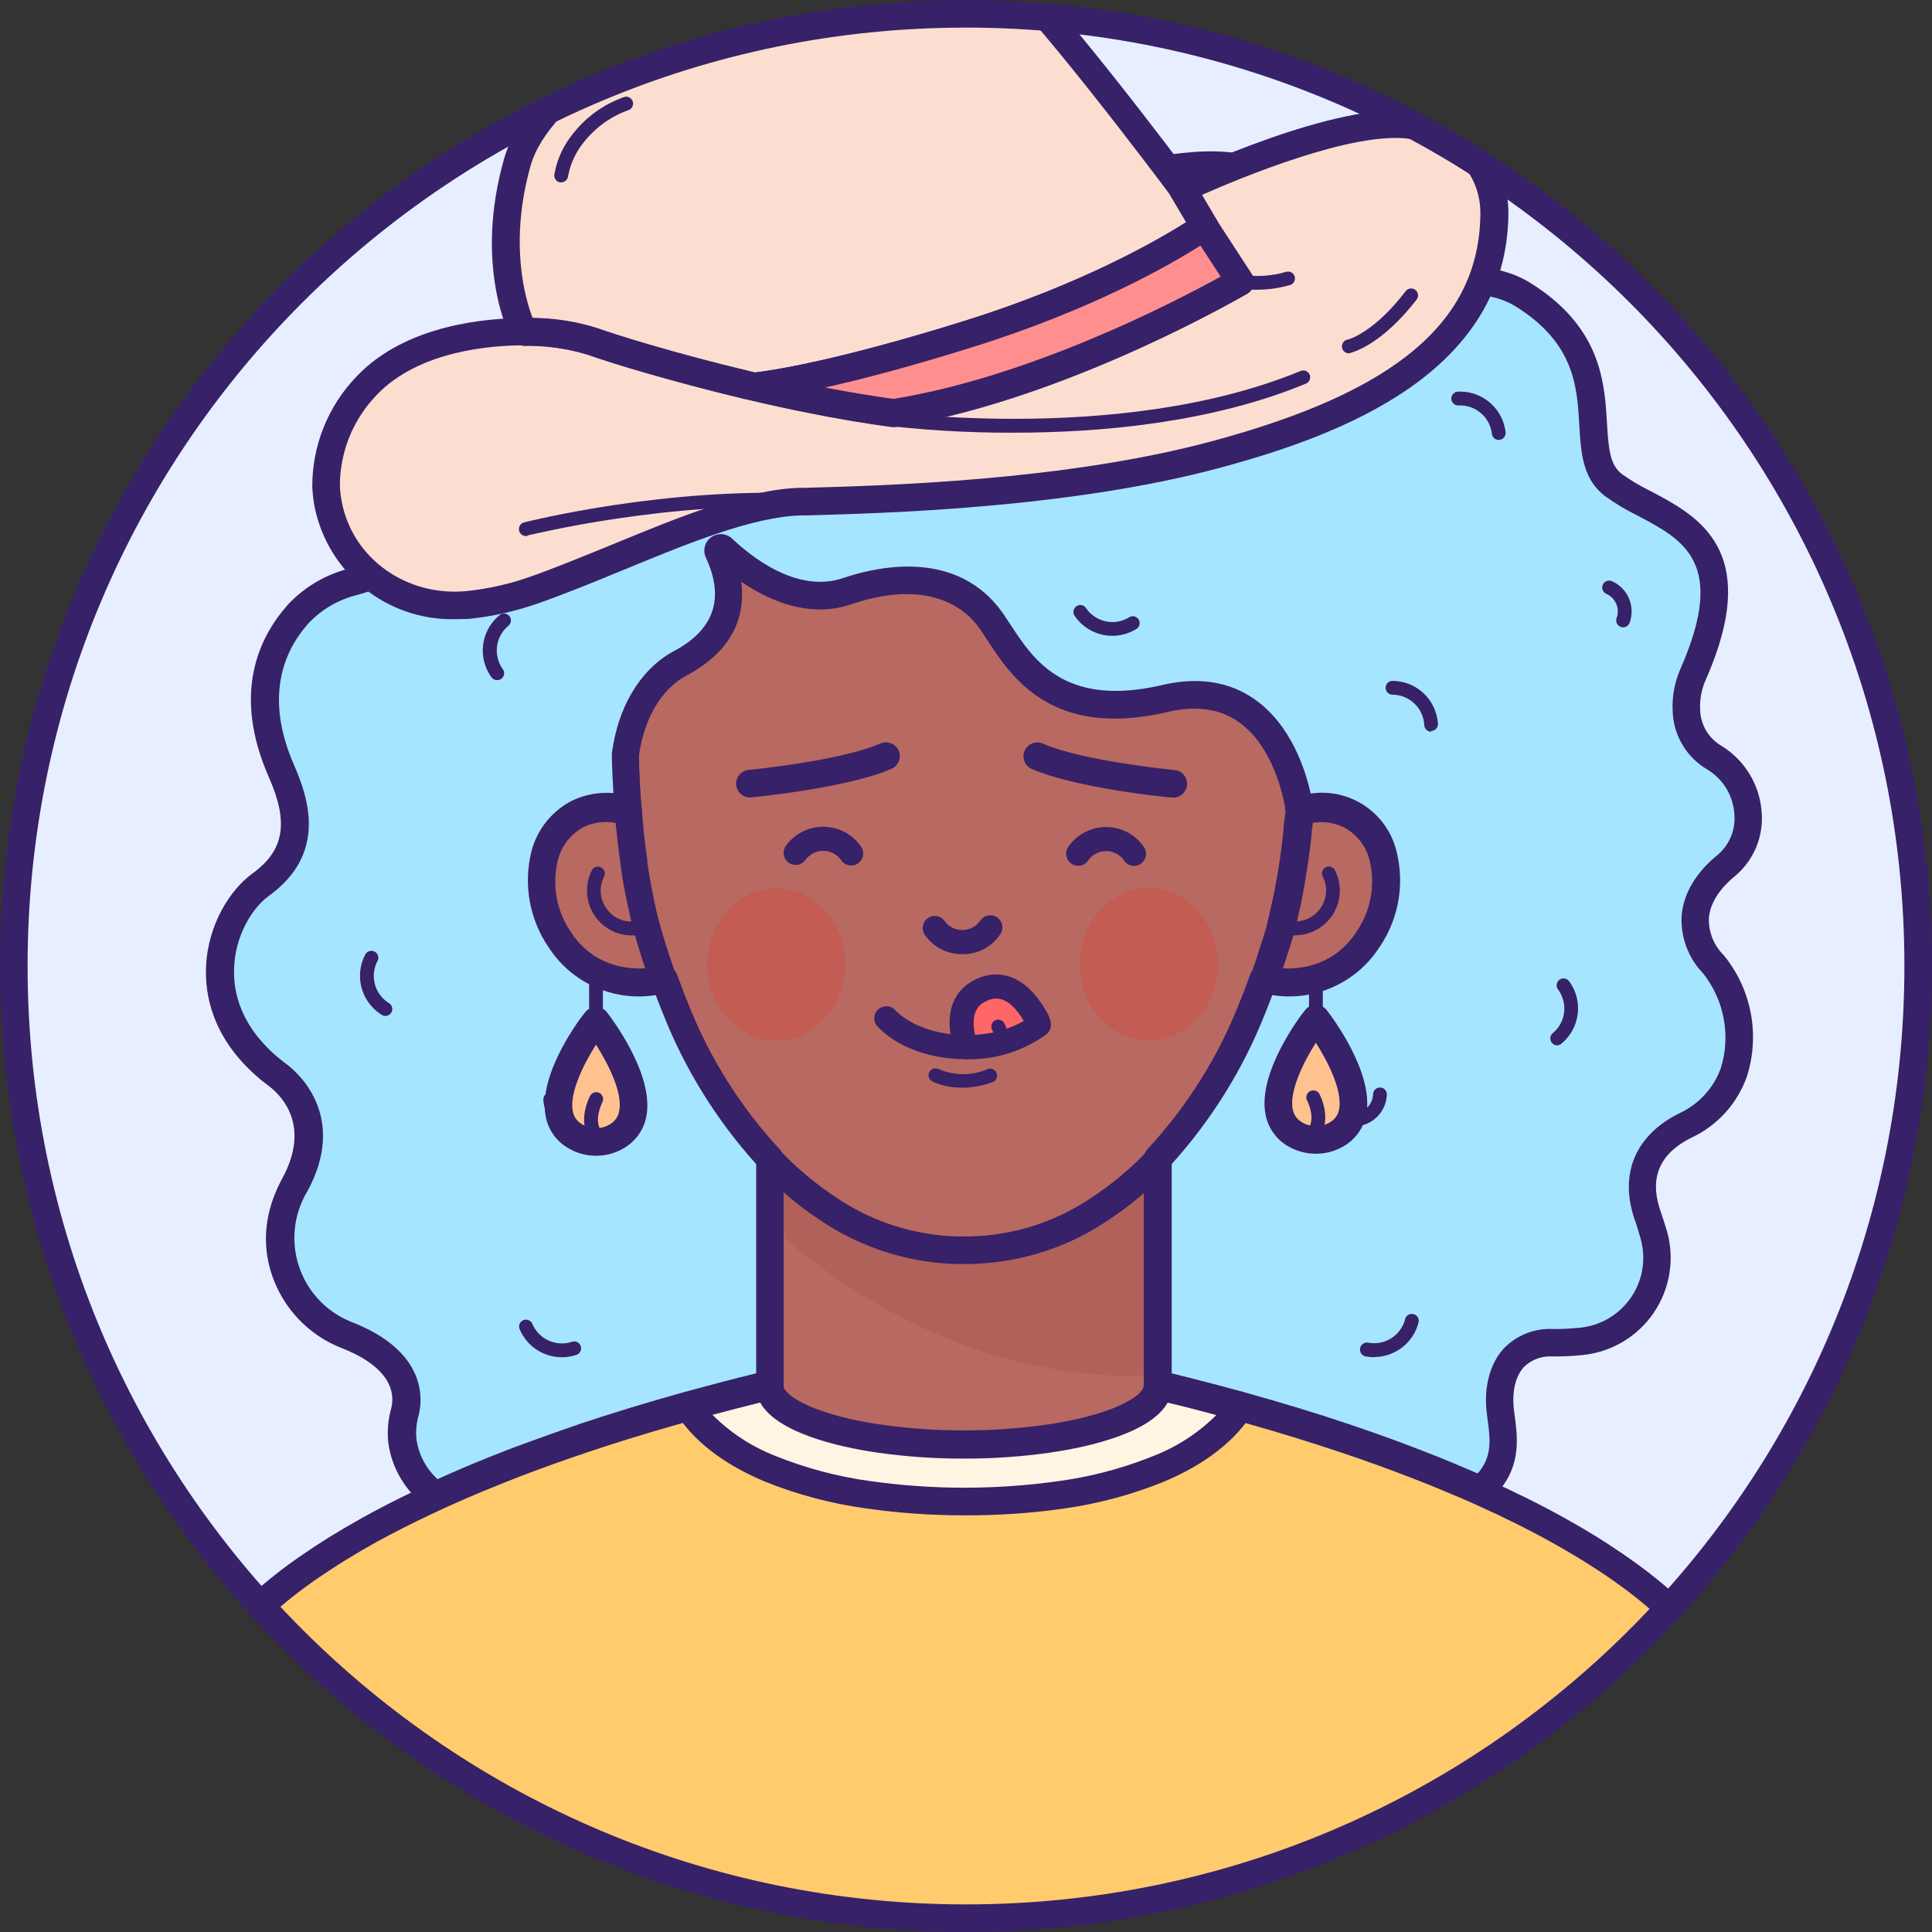 <svg width="500" height="500" viewBox="0 0 500 500" fill="none" xmlns="http://www.w3.org/2000/svg">
<rect x="0" y="0" width="500" height="500" fill="#333333" stroke="none"/>
<path fill-rule="evenodd" clip-rule="evenodd" d="M250 496.429C386.099 496.429 496.429 386.099 496.429 250C496.429 113.901 386.099 3.572 250 3.572C113.901 3.572 3.572 113.901 3.572 250C3.572 386.099 113.901 496.429 250 496.429Z" fill="#E7EEFF"/>
<mask id="mask0_0_276" style="mask-type:alpha" maskUnits="userSpaceOnUse" x="3" y="3" width="494" height="494">
<path fill-rule="evenodd" clip-rule="evenodd" d="M250 496.429C386.099 496.429 496.429 386.099 496.429 250C496.429 113.901 386.099 3.572 250 3.572C113.901 3.572 3.572 113.901 3.572 250C3.572 386.099 113.901 496.429 250 496.429Z" fill="white"/>
</mask>
<g mask="url(#mask0_0_276)">
<path fill-rule="evenodd" clip-rule="evenodd" d="M336.359 210.077L336.357 210.036C337.536 196.964 339.357 159.232 324.071 134.357C305.536 104.339 275.161 95.554 249.464 95.982C223.732 95.554 193.357 104.339 174.821 134.357C159.554 159.125 161.375 196.911 162.571 209.929V210.03C158.281 208.601 153.604 208.884 149.518 210.822C140.161 215.268 136.089 230.125 145.018 243.714C151.783 254.04 163.198 255.882 171.903 253.893C172.226 254.732 172.545 255.575 172.861 256.412C173.129 257.121 173.395 257.825 173.661 258.518L174.768 261.286C180.393 275.65 188.675 288.827 199.179 300.125C203.705 304.911 208.768 309.16 214.268 312.786C224.14 319.474 235.722 323.192 247.643 323.5H251.214C263.136 323.197 274.719 319.479 284.589 312.786C288.752 310.04 292.665 306.938 296.286 303.517C292.663 306.964 288.743 310.089 284.571 312.857C274.702 319.55 263.118 323.269 251.196 323.572H247.625C235.705 323.264 224.122 319.546 214.25 312.857C208.75 309.231 203.687 304.983 199.161 300.197V359.357C200.071 365.125 211.625 370.054 227.982 372.357C234.864 373.313 241.803 373.796 248.75 373.804H250C256.948 373.796 263.886 373.313 270.768 372.357C287.214 369.982 298.804 365.072 299.607 359.268V300.202L299.696 300.107C310.194 288.814 318.47 275.644 324.089 261.286L325.196 258.518C325.814 257.001 326.396 255.431 326.961 253.879C335.674 255.891 347.129 254.066 353.911 243.714C362.768 230.125 358.768 215.268 349.375 210.875C345.301 208.942 340.638 208.656 336.359 210.077ZM168.304 242.786C168.661 244.021 169.028 245.245 169.406 246.458C169.011 245.278 168.62 244.09 168.232 242.893C167.946 241.947 167.607 240.768 167.393 239.964L167.392 239.962L167.392 239.96C167.178 239.157 166.893 238.088 166.75 237.482C166.693 237.24 166.648 237.035 166.601 236.826L166.6 236.823C166.53 236.507 166.457 236.179 166.339 235.697C166.241 235.295 166.156 234.88 166.071 234.464C165.987 234.049 165.902 233.634 165.804 233.232C165.607 232.429 165.446 231.625 165.286 230.786L165.179 230.232C164.982 229.161 164.786 228.072 164.607 226.964C164.464 226.191 164.339 225.405 164.232 224.607C164.214 224.515 164.194 224.422 164.174 224.329L164.173 224.326C164.096 223.968 164.018 223.604 164.018 223.25C163.857 222.125 163.696 220.982 163.554 219.822C163.387 218.548 163.244 217.316 163.125 216.125C163.018 215.625 162.964 215.125 162.964 214.625C162.964 214.625 163.089 214.286 162.964 214.018C162.896 213.873 162.892 213.638 162.887 213.419C162.884 213.235 162.88 213.062 162.839 212.964C162.784 212.833 162.784 212.809 162.779 212.682C162.775 212.602 162.771 212.482 162.75 212.268L162.74 212.172L162.733 212.101C162.738 212.124 162.744 212.144 162.75 212.161C162.791 212.274 162.787 212.34 162.783 212.418C162.777 212.512 162.771 212.623 162.839 212.857C162.907 213.091 162.912 213.266 162.916 213.441C162.92 213.587 162.924 213.732 162.964 213.911C163.054 214.304 163.054 214.518 163.054 214.518C163.068 214.718 163.094 214.918 163.119 215.118C163.158 215.418 163.196 215.718 163.196 216.018C163.312 217.178 163.459 218.368 163.594 219.46L163.625 219.714C163.768 220.875 163.929 222.018 164.089 223.143C164.114 223.298 164.137 223.456 164.16 223.614C164.202 223.91 164.245 224.209 164.304 224.5C164.411 225.298 164.536 226.084 164.679 226.857C164.857 227.964 165.054 229.054 165.25 230.125L165.357 230.679C165.438 231.098 165.527 231.5 165.616 231.902C165.705 232.304 165.795 232.706 165.875 233.125C165.967 233.603 166.087 234.134 166.197 234.617C166.28 234.982 166.357 235.321 166.411 235.589C166.536 236.214 166.679 236.804 166.821 237.375L166.933 237.814C167.097 238.459 167.245 239.038 167.464 239.857C167.732 240.857 168.018 241.839 168.304 242.786ZM162.634 211.151C162.641 211.261 162.649 211.369 162.657 211.471C162.623 211.182 162.595 210.883 162.59 210.572C162.607 210.764 162.621 210.962 162.634 211.151Z" fill="#B86961"/>
<path d="M28.571 496.429C28.918 495.049 29.101 494.313 29.455 492.974C29.701 492.043 29.944 491.123 30.179 490.214C31.179 486.643 32.197 483.072 33.232 479.804C33.356 479.409 33.48 479.017 33.603 478.626C33.871 477.778 34.136 476.938 34.393 476.107C34.679 475.214 34.964 474.322 35.25 473.5C36.036 471.143 36.822 468.857 37.607 466.661C39.381 461.732 41.167 457.197 42.964 453.054C43.411 452 43.857 450.964 44.304 449.964L44.572 449.375C45.536 447.161 46.518 445.089 47.5 443.125C50.291 437.275 53.602 431.687 57.393 426.429C57.443 426.354 57.497 426.282 57.549 426.213L57.55 426.213C57.609 426.134 57.667 426.058 57.714 425.982C58.697 424.697 59.643 423.536 60.554 422.536L60.661 422.411C61.302 421.689 61.983 420.988 62.66 420.291C62.887 420.057 63.114 419.823 63.339 419.589C69.098 413.797 75.434 408.609 82.25 404.107L84.322 402.732C85.369 402.042 86.441 401.363 87.536 400.697C90.179 399.054 92.893 397.464 95.697 395.911C100.321 393.339 105.107 390.911 109.982 388.607C115.875 385.822 121.875 383.25 127.839 380.822L131.893 379.214C133.054 378.75 134.232 378.304 135.464 377.875C140.679 375.893 145.857 374.072 150.911 372.375C160.696 369.089 169.964 366.339 178.143 364.072C186.607 361.732 193.857 359.911 199.196 358.625C199.17 358.874 199.17 359.126 199.196 359.375C200.107 365.143 211.696 370.089 228.018 372.375C234.899 373.33 241.838 373.814 248.786 373.822H250.036C256.983 373.814 263.922 373.33 270.804 372.375C287.25 370.054 298.839 365.089 299.643 359.286C299.661 359.066 299.661 358.845 299.643 358.625C305 359.929 312.321 361.75 320.839 364.107C328.982 366.357 338.196 369.107 347.929 372.375C354.107 374.447 360.429 376.714 366.875 379.214C370.149 380.476 373.417 381.804 376.679 383.197L380.411 384.786L383.411 386.107C390.143 389.143 396.768 392.393 403.054 395.911C406.982 398.089 410.804 400.357 414.446 402.732L415.464 403.411C417.25 404.554 419.036 405.732 420.607 406.982C425.886 410.723 430.838 414.905 435.411 419.482C436.375 420.447 437.304 421.429 438.196 422.429C439.287 423.635 440.312 424.899 441.268 426.214V426.322C442.089 427.429 442.946 428.643 443.786 429.893C446.514 434.095 448.983 438.461 451.179 442.964C452.232 445.107 453.286 447.375 454.375 449.804C455.054 451.339 455.732 452.929 456.411 454.572C456.875 455.677 457.326 456.811 457.787 457.974L457.946 458.375C458.958 460.947 459.976 463.655 461 466.5C461.786 468.697 462.571 470.982 463.357 473.339C464.262 476.113 465.173 478.994 466.089 481.982C466.219 482.421 466.351 482.862 466.484 483.306L466.488 483.32L466.489 483.323C466.738 484.154 466.989 484.993 467.232 485.839L467.341 486.219C467.689 487.426 468.073 488.762 468.429 490.054C469.054 492.268 469.089 494.089 469.642 496.429H28.571Z" fill="#FFCB6D"/>
<g style="mix-blend-mode:soft-light" opacity="0.8">
<path d="M320.929 364.089C316.518 370.839 309.143 376.197 299.679 380.161C291.583 383.427 283.114 385.677 274.465 386.857C257.921 389.19 241.133 389.19 224.59 386.857C215.891 385.664 207.373 383.397 199.232 380.107C189.822 376.143 182.5 370.786 178.107 364.036C186.572 361.697 193.822 359.875 199.161 358.589C199.135 358.839 199.135 359.09 199.161 359.339C200.072 365.107 211.661 370.054 227.982 372.339C234.864 373.295 241.803 373.778 248.75 373.786H250C256.948 373.778 263.887 373.295 270.768 372.339C287.215 370.018 298.804 365.054 299.607 359.25C299.625 359.03 299.625 358.809 299.607 358.589C305.107 359.911 312.411 361.732 320.929 364.089Z" fill="white"/>
</g>
<g style="mix-blend-mode:multiply" opacity="0.15">
<path fill-rule="evenodd" clip-rule="evenodd" d="M296.036 303.786V356.107C251.536 356.804 218.571 333.893 202.839 320.197V303.75C206.378 307.132 210.222 310.181 214.321 312.857C224.196 319.539 235.777 323.257 247.696 323.572H251.268C263.187 323.257 274.767 319.539 284.643 312.857C288.703 310.179 292.516 307.143 296.036 303.786Z" fill="#7C3830"/>
</g>
<path fill-rule="evenodd" clip-rule="evenodd" d="M251.405 92.502L249.607 92.518C229.965 92.161 193.786 96.965 172.107 132.572C158.313 154.962 157.857 186.762 158.887 204.188L158.974 205.569C155.23 205.217 151.43 205.875 147.982 207.518C142.75 210.188 138.924 214.984 137.482 220.679C135.315 229.276 136.969 238.391 142.018 245.679L142.367 246.206C147.562 253.862 156.293 258.382 165.572 258.179C166.928 258.145 168.279 258.026 169.616 257.82C169.875 258.516 170.14 259.214 170.411 259.911L171.518 262.697C177.149 276.991 185.317 290.146 195.623 301.529L195.714 301.627L195.715 355.746C189.544 357.259 183.316 358.893 177.018 360.625C167.286 363.322 158.322 366.054 149.607 368.982C143.947 370.947 138.839 372.732 134.054 374.518C133.649 374.661 133.268 374.802 132.89 374.945L129.121 376.404C128.211 376.762 127.298 377.131 126.393 377.5L123.777 378.554C118.55 380.687 113.355 382.972 108.304 385.375C103.161 387.804 98.268 390.286 93.804 392.786C90.732 394.5 88.018 396.09 85.536 397.625L84.686 398.148C83.844 398.67 83.027 399.192 82.25 399.715C81.518 400.179 80.786 400.661 80.125 401.125C73.118 405.706 66.597 410.99 60.661 416.893C60.108 417.526 59.561 418.081 59.042 418.606C58.639 419.014 58.252 419.406 57.893 419.804L57.768 419.964C56.84 420.964 55.84 422.179 54.732 423.643C54.663 423.719 54.603 423.803 54.554 423.893L54.375 424.125L53.407 425.489C49.893 430.513 46.8 435.821 44.161 441.357C43.294 442.952 42.59 444.473 41.934 445.961L41.161 447.732L40.434 449.369C40.131 450.062 39.834 450.768 39.536 451.482L38.941 452.892C37.353 456.697 35.766 460.857 34.179 465.286C33.393 467.5 32.59 469.822 31.804 472.197L31.505 473.082L30.911 474.875L29.331 479.975C28.747 481.87 28.157 483.86 27.566 485.923L26.679 489.072C26.397 490.181 26.102 491.308 25.805 492.444L25.803 492.45C25.498 493.616 25.191 494.79 24.893 495.964L24.411 497.75C24.259 498.339 24.262 499.386 24.108 500H475.001L473.607 495.268C473.607 495.268 472.5 491.089 471.929 489.089C471.643 488.036 471.34 486.964 471.036 485.929L470.732 484.839L469.572 480.929C469.114 479.523 468.684 478.141 468.261 476.782L468.26 476.777L468.259 476.775C467.774 475.218 467.299 473.692 466.804 472.197C466.018 469.822 465.214 467.5 464.429 465.286C463.375 462.411 462.34 459.607 461.322 457.054L461.161 456.607C460.697 455.429 460.232 454.286 459.768 453.197C459.089 451.518 458.393 449.911 457.697 448.339C456.813 446.371 455.999 444.603 455.218 442.961L454.447 441.357C452.18 436.743 449.646 432.265 446.857 427.947C446.494 427.435 446.143 426.92 445.786 426.397L445.785 426.395L445.78 426.388L445.776 426.382L445.775 426.38C445.276 425.649 444.766 424.902 444.197 424.125L444.054 423.947C442.893 422.375 441.786 421.018 440.84 419.982C439.893 418.947 438.911 417.893 437.929 416.911C433.212 412.19 428.105 407.877 422.661 404.018C420.875 402.732 419.107 401.518 417.447 400.447C417.072 400.197 416.697 399.929 416.375 399.732L415.181 398.96C411.971 396.906 408.544 394.879 404.75 392.768C398.697 389.411 392.179 386.161 384.786 382.84L381.732 381.5L380.786 381.089L378 379.893C374.804 378.536 371.572 377.232 368.089 375.875C362.036 373.518 355.786 371.268 348.982 368.982C340.197 366.018 331.018 363.232 321.714 360.661C316.142 359.113 311.158 357.818 307.021 356.777L303.177 355.82L303.18 301.869C313.65 290.402 321.936 277.115 327.625 262.661L328.75 259.84C328.994 259.208 329.236 258.57 329.475 257.934C330.756 258.092 332.047 258.174 333.34 258.179C342.78 258.375 351.652 253.682 356.804 245.768L357.228 245.139C361.94 237.958 363.446 229.123 361.357 220.768C359.904 215.075 356.072 210.281 350.839 207.607C347.544 206.034 343.923 205.364 340.34 205.62C341.456 188.523 341.341 155.535 327.197 132.59C305.857 98.033 271.243 92.494 251.405 92.502ZM174.31 368.941L176.707 368.261C181.449 374.391 188.538 379.467 197.822 383.375C206.269 386.798 215.112 389.15 224.143 390.375C232.577 391.588 241.087 392.184 249.607 392.161C258.096 392.211 266.576 391.644 274.982 390.464C283.919 389.235 292.669 386.908 301.036 383.536C310.438 379.612 317.599 374.466 322.363 368.292C330.744 370.648 339.002 373.193 346.947 375.857C353.643 378.107 359.786 380.322 365.732 382.643C369.143 383.964 372.322 385.25 375.465 386.589L379.161 388.161L382.089 389.464C389.286 392.697 395.643 395.857 401.518 399.125C405.607 401.411 409.286 403.607 412.75 405.857L414.713 407.143C416.03 408.014 417.375 408.943 418.732 409.929C423.828 413.56 428.607 417.616 433.018 422.054L433.027 422.063L433.028 422.064L433.031 422.067C433.92 422.973 434.826 423.898 435.697 424.893C436.703 425.999 437.645 427.162 438.518 428.375L438.679 428.572C439.554 429.732 440.304 430.839 441.036 431.964C443.67 436.043 446.056 440.277 448.179 444.643L448.549 445.397C449.169 446.67 449.807 448.032 450.479 449.51L451.304 451.34C451.982 452.857 452.643 454.411 453.322 456.054L453.768 457.136C454.066 457.865 454.363 458.607 454.661 459.357L454.822 459.786C455.804 462.268 456.822 464.964 457.839 467.804L458.426 469.444C459.009 471.102 459.585 472.813 460.161 474.554L460.71 476.209C461.439 478.434 462.161 480.728 462.875 483.089L463.286 484.464L464.322 488C464.411 488.319 464.502 488.639 464.594 488.962C464.796 489.67 465 490.389 465.197 491.125L465.75 493.125L33.036 492.857L34.06 489.595C34.95 486.425 35.837 483.427 36.697 480.661L37.857 476.982C37.928 476.767 37.997 476.553 38.066 476.341L38.075 476.315L38.077 476.307C38.283 475.671 38.485 475.05 38.697 474.429L39.166 473.034C39.79 471.187 40.407 469.389 41.036 467.661C42.697 462.804 44.482 458.304 46.268 454.232C46.697 453.214 47.143 452.197 47.572 451.232L48.381 449.399C49.092 447.809 49.857 446.2 50.715 444.5C53.404 438.864 56.602 433.485 60.268 428.429L60.625 427.929L60.912 427.567C61.757 426.503 62.495 425.571 63.09 424.929L63.357 424.643C64.107 423.75 65 422.857 65.893 421.964C71.495 416.4 77.645 411.416 84.25 407.089L86.286 405.75C87.304 405.089 88.322 404.429 89.411 403.768L90.325 403.204C92.484 401.882 94.819 400.525 97.429 399.072C101.75 396.714 106.482 394.304 111.5 391.929C117.268 389.197 123.214 386.607 129.214 384.232L130.403 383.75L134.381 382.179C135.139 381.883 135.905 381.589 136.679 381.304L138.107 380.768C141.462 379.517 144.969 378.262 148.722 376.972L152 375.857C159.158 373.447 166.502 371.172 174.31 368.941ZM184.393 366.157C188.516 365.055 192.642 363.992 196.732 362.982C201.168 370.96 217.454 374.461 226.094 375.788L227.536 376C234.583 376.981 241.689 377.476 248.804 377.482H250.072C257.181 377.477 264.281 376.981 271.322 376C279.216 374.897 296.294 371.631 301.647 363.858C301.843 363.579 302.024 363.294 302.189 363.003L302.186 363.002L302.25 362.893C302.23 362.93 302.21 362.966 302.189 363.003C304.675 363.572 307.543 364.297 310.758 365.145L314.781 366.219C310.113 370.867 304.525 374.491 298.375 376.857L296.904 377.436C289.53 380.27 281.85 382.24 274.018 383.304C257.825 385.589 241.39 385.589 225.197 383.304C216.793 382.154 208.564 379.971 200.697 376.804C194.553 374.41 188.976 370.761 184.322 366.089L184.393 366.157ZM202.804 308.572V358.947C203.589 361.697 211.875 366.429 228.554 368.768C235.275 369.706 242.053 370.177 248.839 370.179H250.072C256.852 370.176 263.624 369.705 270.34 368.768C277.467 367.762 283.059 366.326 287.189 364.797L287.549 364.662C293.011 362.567 295.752 360.324 295.964 358.786C295.966 358.444 296.014 358.107 296.105 357.784L296.108 308.727C293.577 310.921 290.923 312.971 288.159 314.868L286.768 315.804C277.842 321.844 267.593 325.583 256.933 326.73C255.026 326.945 253.107 327.077 251.179 327.125H247.697L247.583 327.12L247.554 327.125C245.591 327.072 243.637 326.932 241.697 326.706L239.892 326.47L238.853 326.312L237.354 326.054L236.156 325.822C228.056 324.177 220.306 321.02 213.323 316.484L212.375 315.857C209.015 313.66 205.817 311.225 202.804 308.572ZM247.787 99.684L249.465 99.697C267.482 99.411 300.768 103.75 320.893 136.375C335.178 159.533 333.806 195.554 332.772 208.258L332.643 209.75V209.982L335.894 210.258L332.697 210.179L332.695 210.199L332.643 210.197C332.56 211 332.48 211.699 332.412 212.273L332.179 214.072C332.17 214.173 332.17 214.274 332.179 214.375L332.072 215.732C331.786 218.304 331.518 220.518 331.161 222.875C330.804 225.232 330.411 227.518 330 229.679L329.793 230.775C329.649 231.508 329.494 232.238 329.34 232.929L328.883 234.995L328.643 236.018V236.179C328.527 236.679 328.406 237.152 328.286 237.612L327.929 238.964L327.93 239.159C327.69 240.117 327.433 240.953 327.161 241.822L326.784 243.038L326.453 244.077L326.375 244.304C325.572 246.929 324.661 249.661 323.572 252.661V252.839C323.142 254.042 322.69 255.244 322.251 256.409L321.929 257.268L320.266 261.407C314.81 274.796 306.985 287.096 297.161 297.714L297.491 297.352C297.344 297.461 297.203 297.582 297.072 297.714C292.739 302.311 287.885 306.386 282.607 309.857L281.732 310.443C272.643 316.406 262.061 319.714 251.179 319.982H247.697C247.338 319.973 246.979 319.96 246.62 319.944L245.709 319.896L244.376 319.798C234.345 318.949 224.68 315.534 216.322 309.857L215.113 309.046C210.31 305.76 205.871 301.967 201.875 297.732C201.772 297.624 201.663 297.522 201.546 297.433C191.505 286.512 183.571 273.827 178.143 260.018L177.054 257.304C176.869 256.822 176.685 256.332 176.5 255.838L175.393 252.857L175.072 252.679C173.822 249.197 172.625 245.536 171.5 241.822C171.375 241.395 171.233 240.89 171.099 240.407L171.097 240.402L170.967 239.935L170.598 238.662C170.532 238.425 170.466 238.167 170.398 237.893L169.991 236.244C169.968 236.145 169.946 236.047 169.924 235.946C169.907 235.869 169.889 235.79 169.872 235.71C169.812 235.434 169.747 235.137 169.661 234.786L169.484 234.043C169.367 233.54 169.256 233.024 169.161 232.5V232.322C168.982 231.589 168.822 230.839 168.679 230.036L168.572 229.536L167.877 225.543C167.796 225.064 167.72 224.572 167.661 224.072C167.661 224.048 167.675 224.042 167.689 224.036C167.716 224.024 167.744 224.012 167.661 223.857C167.536 223.625 167.536 223.375 167.536 223.143V222.679C167.482 222.316 167.431 221.945 167.38 221.57L166.954 218.447C166.841 217.577 166.737 216.67 166.643 215.732L166.543 214.826L166.518 214.375C166.528 214.262 166.528 214.149 166.518 214.036L166.321 212.39L166.322 211.75C166.31 211.605 166.289 211.447 166.266 211.274C166.218 210.912 166.161 210.483 166.161 209.964L166.15 209.69C166.129 209.418 166.078 209.153 165.998 208.899L165.907 207.817C164.874 194.745 163.647 159.321 177.804 136.375C197.342 104.729 229.281 99.697 247.787 99.684ZM340.114 212.879L339.767 212.935L339.563 214.58C339.537 214.767 339.516 214.908 339.5 215L339.393 216.34C339.127 218.824 338.862 221.062 338.56 223.078L338.429 223.929L338.334 224.521L338.333 224.528C337.999 226.619 337.623 228.971 337.232 231.072C337.089 231.857 336.939 232.627 336.78 233.392L336.536 234.536L336.479 234.795C336.255 235.819 336.07 236.666 335.839 237.589V237.768L335.67 238.453C338.062 238.329 340.29 237.109 341.679 235.107C343.397 232.746 343.679 229.631 342.411 227C341.88 226.172 342.119 225.069 342.947 224.536C343.775 224.005 344.878 224.244 345.411 225.072C347.292 228.649 347.173 232.947 345.098 236.415C343.023 239.883 339.291 242.02 335.25 242.054L335.322 242.089C335.12 242.089 334.919 242.081 334.718 242.067L334.461 242.972L334.197 243.857C333.893 244.857 333.643 245.643 333.339 246.5C332.897 247.941 332.408 249.455 331.871 251.043L331.732 251.036C339.141 251.719 346.329 248.374 350.581 242.306L350.911 241.822C354.771 236.266 356.071 229.326 354.482 222.75C353.59 219.044 351.152 215.897 347.786 214.107C345.57 213.04 343.112 212.598 340.676 212.816L340.114 212.879ZM151.036 214.054C152.87 213.175 154.877 212.717 156.911 212.715C157.733 212.727 158.552 212.817 159.357 212.982V213.393C159.413 213.589 159.416 213.756 159.418 213.914C159.42 214.058 159.422 214.195 159.464 214.34C159.518 214.522 159.54 214.678 159.548 214.805L159.554 215.018C159.583 215.509 159.636 215.997 159.714 216.482C159.756 216.911 159.802 217.338 159.849 217.761L160.143 220.25C160.286 221.465 160.447 222.625 160.625 223.822V224.232L160.786 225.197C160.84 225.607 160.902 226.018 160.967 226.415L161.35 228.679C161.465 229.334 161.589 229.991 161.713 230.653L161.768 230.947L161.857 231.465L162.462 234.335L162.929 236.447L163.357 238.232V238.429L163.375 238.5C160.829 238.502 158.422 237.251 156.964 235.125C155.259 232.765 154.985 229.659 156.25 227.036C156.781 226.207 156.542 225.105 155.715 224.572C154.886 224.041 153.784 224.28 153.25 225.107C151.369 228.684 151.488 232.983 153.563 236.451C155.638 239.919 159.37 242.056 163.411 242.089C163.716 242.095 164.021 242.085 164.325 242.061L164.433 242.052L164.59 242.036C164.537 242.042 164.485 242.047 164.433 242.052C164.397 242.055 164.361 242.058 164.325 242.061L164.321 242.061L164.84 243.84C165.572 246.268 166.322 248.643 167.107 250.982C159.504 251.688 152.13 248.145 147.929 241.768L147.55 241.208C143.974 235.755 142.811 229.053 144.357 222.697C145.244 218.993 147.675 215.846 151.036 214.054Z" fill="#372168"/>
<path fill-rule="evenodd" clip-rule="evenodd" d="M302.189 363.003C302.21 362.966 302.23 362.93 302.25 362.893L302.186 363.002L302.189 363.003ZM164.433 242.052L164.59 242.036C164.537 242.042 164.485 242.047 164.433 242.052Z" fill="#372168"/>
<g style="mix-blend-mode:multiply" opacity="0.15">
<path fill-rule="evenodd" clip-rule="evenodd" d="M218.75 249.583C218.75 260.484 210.755 269.32 200.893 269.32C191.031 269.32 183.036 260.484 183.036 249.583C183.036 238.683 191.031 229.846 200.893 229.846C210.755 229.846 218.75 238.683 218.75 249.583ZM315.179 249.583C315.179 260.484 307.184 269.32 297.322 269.32C287.459 269.32 279.464 260.484 279.464 249.583C279.464 238.683 287.459 229.846 297.322 229.846C307.184 229.846 315.179 238.683 315.179 249.583Z" fill="#FF1300"/>
</g>
<path d="M248.929 281.482C246.279 281.529 243.654 280.973 241.25 279.857C240.377 279.394 240.045 278.31 240.509 277.438C240.972 276.565 242.056 276.233 242.929 276.696C246.971 278.429 251.547 278.429 255.589 276.696C256.186 276.464 256.861 276.567 257.361 276.967C257.861 277.367 258.11 278.003 258.013 278.636C257.916 279.269 257.489 279.803 256.893 280.036C254.35 281.006 251.65 281.496 248.929 281.482Z" fill="#372168"/>
<path d="M249.982 274.125C240.607 274.125 232 270.911 227 265.554C225.931 264.283 226.043 262.398 227.255 261.262C228.466 260.127 230.354 260.137 231.554 261.286C235.357 265.339 242.411 267.875 250 267.875C251.726 267.875 253.125 269.274 253.125 271C253.125 272.726 251.726 274.125 250 274.125H249.982Z" fill="#372168"/>
<path fill-rule="evenodd" clip-rule="evenodd" d="M268.839 265.25C263.38 269.167 256.788 271.187 250.071 271C248.286 265.643 247.839 258.982 254.196 256.161C261.053 253.107 265.821 258.875 268.482 264C268.686 264.388 268.808 264.813 268.839 265.25Z" fill="#FF6666"/>
<path fill-rule="evenodd" clip-rule="evenodd" d="M247.018 271.964C247.469 273.264 248.696 274.132 250.071 274.125C257.485 274.308 264.755 272.056 270.768 267.714C271.595 267.067 272.044 266.048 271.964 265C271.879 264.14 271.631 263.303 271.232 262.536C266.464 253.589 259.75 250.232 252.839 253.304C246.25 256.232 244.125 263.036 247.018 271.964ZM255.375 259.018C256.127 258.65 256.949 258.449 257.786 258.429C259.607 258.429 262.161 259.464 264.964 264.232C261.092 266.389 256.768 267.612 252.339 267.804C250.864 261.068 254.165 259.568 255.358 259.025L255.375 259.018Z" fill="#372168"/>
<path d="M260.232 271.679C259.53 271.677 258.895 271.265 258.607 270.625L256.714 266.393C256.456 265.809 256.528 265.132 256.905 264.616C257.281 264.101 257.904 263.825 258.539 263.893C259.173 263.961 259.724 264.363 259.982 264.947L261.768 269.179C262.008 269.729 261.956 270.363 261.628 270.866C261.301 271.37 260.743 271.675 260.143 271.679H260.232Z" fill="#372168"/>
<path d="M249.059 246.94C245.159 246.993 241.492 245.089 239.291 241.869C238.354 240.419 238.77 238.484 240.219 237.548C241.669 236.611 243.604 237.026 244.541 238.476C245.628 239.89 247.316 240.711 249.099 240.694C250.882 240.676 252.553 239.822 253.612 238.387C254.51 236.907 256.437 236.436 257.916 237.333C259.395 238.231 259.867 240.157 258.969 241.637C256.809 245.003 253.058 247.011 249.059 246.94Z" fill="#372168"/>
<path d="M293.506 224.089C292.409 224.089 291.392 223.513 290.828 222.572C289.769 221.137 288.097 220.282 286.314 220.265C284.531 220.247 282.843 221.068 281.756 222.482C281.183 223.486 280.103 224.092 278.948 224.057C277.792 224.023 276.75 223.353 276.239 222.316C275.728 221.279 275.831 220.045 276.506 219.107C278.76 215.888 282.459 213.99 286.389 214.036C290.319 214.083 293.972 216.068 296.149 219.339C296.723 220.304 296.739 221.503 296.19 222.483C295.641 223.463 294.611 224.075 293.488 224.089H293.506Z" fill="#372168"/>
<path d="M220.279 224C219.19 224.004 218.179 223.434 217.619 222.5C216.56 221.065 214.888 220.211 213.105 220.193C211.322 220.176 209.634 220.997 208.547 222.411C207.941 223.348 206.881 223.892 205.765 223.836C204.65 223.78 203.65 223.133 203.14 222.139C202.631 221.146 202.691 219.956 203.297 219.018C205.556 215.806 209.253 213.914 213.18 213.961C217.106 214.007 220.757 215.986 222.94 219.25C223.372 219.957 223.504 220.808 223.306 221.612C223.108 222.417 222.597 223.11 221.886 223.536C221.406 223.84 220.848 224.001 220.279 224Z" fill="#372168"/>
<path d="M303.446 206.375H303.089C302.089 206.375 278.357 203.946 267.018 199C265.208 198.211 264.381 196.104 265.17 194.295C265.959 192.485 268.065 191.657 269.875 192.446C280.179 196.946 303.536 199.25 303.804 199.268C305.776 199.357 307.303 201.028 307.214 203C307.126 204.972 305.455 206.5 303.482 206.411L303.446 206.375Z" fill="#372168"/>
<path d="M194.25 206.375C192.278 206.464 190.607 204.937 190.518 202.964C190.429 200.992 191.956 199.321 193.929 199.232C194.161 199.232 217.518 196.911 227.857 192.411C229.028 191.9 230.382 192.053 231.409 192.812C232.437 193.571 232.981 194.82 232.838 196.089C232.694 197.358 231.885 198.454 230.714 198.964C219.375 203.911 195.643 206.25 194.643 206.339L194.25 206.375Z" fill="#372168"/>
<path fill-rule="evenodd" clip-rule="evenodd" d="M443.381 249.661C449.691 257.477 451.699 267.92 448.738 277.518C446.557 283.633 442.016 288.618 436.131 291.358C430.363 294.215 421.684 300.965 426.291 314.447C426.898 316.233 427.452 318.018 427.952 319.804C429.657 325.976 428.554 332.586 424.936 337.87C421.319 343.153 415.555 346.573 409.184 347.215C406.758 347.462 404.32 347.581 401.881 347.572C386.416 347.572 388.059 363.643 388.059 363.643C388.398 369.84 391.631 378.411 383.023 385.608L380.381 384.447L376.648 382.858C373.387 381.465 370.119 380.137 366.845 378.875C360.434 376.375 354.077 374.108 347.898 372.036C338.166 368.768 328.952 366.018 320.809 363.768C312.291 361.411 304.934 359.572 299.559 358.268V299.875C310.057 288.583 318.332 275.412 323.952 261.054L325.059 258.286C325.648 256.75 326.238 255.161 326.845 253.59C335.559 255.608 347.023 253.786 353.809 243.429C362.738 229.84 358.666 214.983 349.309 210.536C345.223 208.597 340.545 208.316 336.256 209.75C336.256 209.75 332.095 173.643 301.398 180.857C270.702 188.072 262.631 169.5 256.488 160.786C250.345 152.072 238.006 146.661 219.363 153.036C206.041 157.608 193.184 147.965 186.934 142.09C186.691 141.861 186.319 141.837 186.048 142.034C185.778 142.23 185.685 142.591 185.827 142.893C189.113 150.036 192.256 163.107 176.006 171.732C167.506 176.268 163.023 185.733 161.72 195.518C161.809 201.465 162.166 206.411 162.47 209.804C158.175 208.368 153.491 208.65 149.398 210.59C140.041 215.036 136.041 229.893 144.898 243.482C151.684 253.84 163.148 255.661 171.863 253.643C172.434 255.215 173.023 256.804 173.648 258.34L174.756 261.108C180.375 275.476 188.65 288.658 199.148 299.965V358.34C193.791 359.625 186.488 361.465 178.023 363.804C169.845 366.072 160.577 368.822 150.791 372.108C145.738 373.893 140.559 375.679 135.345 377.608C134.184 378.036 133.006 378.483 131.773 378.947L127.72 380.554C122.631 382.59 117.541 384.768 112.506 387.108C107.865 383.752 104.805 378.64 104.041 372.965C103.794 370.438 104.024 367.888 104.72 365.447C105.684 361.608 106.148 351.929 89.202 345.465C78.363 341.34 65.988 325.572 76.255 306.679C85.184 290.161 74.845 280.715 72.113 278.608C70.97 277.733 69.827 276.822 68.755 275.929C49.113 258.59 57.613 236.179 67.398 229.108C77.613 221.75 78.398 212.322 72.755 199.697C63.952 179.697 70.345 166.482 77.113 158.982C80.98 154.899 85.938 152.011 91.398 150.661C98.541 148.715 102.47 145.786 103.684 139.125C104.97 131.982 107.256 125 112.381 119.893C126.666 105.607 149.166 108.09 153.184 108.661C153.334 108.685 153.486 108.637 153.595 108.531C153.703 108.426 153.756 108.276 153.738 108.125C153.381 104.072 152.131 81.197 168.881 65.268C176.96 57.817 187.71 53.953 198.684 54.554C205.006 54.822 213.327 54.554 219.898 51.75C230.309 47.429 243.113 33.215 264.398 35.429C269.819 36.093 275.05 37.849 279.773 40.59C286.062 43.902 293.255 45.087 300.273 43.965C315.952 41.893 333.684 39.483 347.273 67.768C355.202 84.268 376.47 65.268 394.309 76.518C421.559 93.733 405.863 116.768 417.523 125.643C429.184 134.518 454.773 136.679 438.166 174.518C436.849 177.455 436.237 180.66 436.381 183.875C436.501 188.919 439.197 193.549 443.523 196.143C454.238 202.661 454.934 217.375 446.756 223.982C438.577 230.59 435.006 240.233 443.381 249.661Z" fill="#A6E5FF"/>
<path fill-rule="evenodd" clip-rule="evenodd" d="M281.666 37.393C276.52 34.41 270.822 32.502 264.916 31.786C249.847 30.23 238.512 36.394 229.951 41.738L227.416 43.34C224.631 45.251 221.692 46.929 218.631 48.357C212.559 50.893 204.595 51.143 198.988 50.893L198.174 50.859C186.521 50.484 175.171 54.695 166.577 62.607C152.332 76.084 150.226 94.25 150.163 103.415L150.166 104.607C141.684 104 122.97 104.357 110.023 117.215C104.179 123.01 101.848 130.753 100.653 136.635L100.246 138.757C99.305 143.269 96.817 145.338 90.613 147.072C84.461 148.574 78.877 151.831 74.541 156.447C67.006 164.893 60.023 179.393 69.559 201.09L69.829 201.706C74.746 213.13 73.414 220.247 65.291 226.09C59.72 230.125 53.845 239.09 53.327 250.018C52.97 257.447 54.934 268.411 66.381 278.482C67.382 279.38 68.433 280.178 69.438 280.939L69.44 280.941L69.541 281.018L70.167 281.525C73.024 283.89 80.354 291.466 73.113 304.857L72.755 305.525C67.403 315.735 68.463 324.387 70.424 330.094L70.684 330.822C73.68 338.921 79.929 345.397 87.916 348.679C101.648 353.911 102.166 360.875 101.256 364.447L101.06 365.174C100.388 367.851 100.193 370.627 100.488 373.375C101.391 380.016 104.964 386 110.381 389.947C110.993 390.39 111.731 390.625 112.488 390.625C113.046 390.591 113.589 390.433 114.077 390.161C118.845 387.947 123.898 385.768 129.131 383.661L134.297 381.626C135.055 381.33 135.821 381.036 136.595 380.75L138.188 380.155C142.467 378.568 146.98 376.98 151.916 375.393C160.398 372.5 169.506 369.768 178.97 367.143C180.914 366.643 182.868 366.135 184.827 365.626L184.861 365.617C189.891 364.309 194.953 362.992 199.97 361.786C201.61 361.39 202.749 359.901 202.702 358.215V299.84C202.703 298.922 202.351 298.04 201.72 297.375C191.551 286.382 183.526 273.585 178.059 259.643L177.826 259.066C177.535 258.346 177.252 257.649 176.97 256.929C176.416 255.482 175.845 253.965 175.309 252.482C174.772 250.671 172.917 249.591 171.077 250.018C163.684 251.732 153.738 250.322 147.863 241.393L147.484 240.834C143.906 235.381 142.742 228.678 144.291 222.322C145.178 218.618 147.609 215.471 150.97 213.679C154.254 212.128 158.011 211.91 161.452 213.072C162.591 213.429 163.834 213.193 164.763 212.443C165.692 211.693 166.185 210.529 166.077 209.34C165.666 204.84 165.345 200.232 165.345 195.643C166.684 185.875 171.184 178.286 177.702 174.804C190.773 167.857 192.827 158.179 191.845 150.536C199.381 155.715 209.702 160.054 220.541 156.322L221.269 156.079C235.531 151.419 247.291 153.83 253.595 162.75C254.202 163.625 254.827 164.572 255.488 165.607L255.489 165.61C261.757 175.217 272.24 191.285 302.238 184.25L302.961 184.087C309.915 182.597 315.829 183.525 320.541 186.822C329.436 193.064 332.099 206.002 332.629 209.273L332.788 210.349C332.98 211.277 333.535 212.096 334.337 212.618C335.227 213.198 336.33 213.351 337.345 213.036C340.78 211.874 344.532 212.091 347.809 213.643C351.17 215.435 353.601 218.582 354.488 222.286C356.09 228.861 354.789 235.808 350.916 241.357L350.563 241.876C344.599 250.377 334.897 251.733 327.702 249.982C326.637 249.738 325.518 249.994 324.666 250.679C324.127 251.109 323.724 251.686 323.506 252.34L322.385 255.386L321.827 256.875L320.72 259.607C315.251 273.547 307.219 286.339 297.041 297.322C296.403 297.984 296.045 298.866 296.041 299.786V358.179C296.045 359.825 297.173 361.256 298.773 361.643C303.75 362.917 308.48 364.135 313.086 365.335L319.916 367.125C329.113 369.661 338.148 372.429 346.827 375.34C353.506 377.572 359.666 379.804 365.613 382.125C369.023 383.447 372.202 384.732 375.345 386.072L378.131 387.25L379.041 387.643L381.631 388.786C382.877 389.345 384.332 389.143 385.381 388.268C393.112 381.796 392.921 374.084 392.26 368.415L392.041 366.679C392.011 366.455 391.98 366.233 391.949 366.014C391.814 365.061 391.684 364.143 391.684 363.215C391.666 363.143 391.166 357.304 394.345 353.822C396.35 351.837 399.122 350.826 401.934 351.054C404.498 351.063 407.062 350.938 409.613 350.679C417.032 349.928 423.742 345.944 427.952 339.789C432.161 333.635 433.442 325.936 431.452 318.75C430.845 316.768 430.273 314.982 429.666 313.197L429.498 312.686C426.922 304.565 429.673 298.435 437.702 294.447C444.461 291.313 449.661 285.572 452.113 278.536C455.534 267.744 453.27 255.954 446.095 247.197L445.735 246.828C443.39 244.33 442.132 240.992 442.256 237.554C442.559 233.822 444.988 229.982 449.077 226.679C453.9 222.607 456.45 216.45 455.916 210.161C455.416 203.087 451.524 196.693 445.47 193C442.13 191.031 440.053 187.467 439.988 183.59C439.872 180.938 440.38 178.295 441.47 175.875L441.902 174.878C455.021 144.196 441.206 134.635 429.43 128.298L427.184 127.107C424.6 125.845 422.122 124.376 419.773 122.715C416.867 120.493 416.351 116.849 415.96 110.789L415.776 107.755C415.13 97.534 413.444 84.196 396.363 73.411C387.494 67.82 377.912 68.819 369.928 70.007L366.493 70.525C357.84 71.798 353.384 71.85 350.648 66.143L350.207 65.236C336.459 37.435 318.249 38.04 302.902 39.959L299.97 40.34C293.711 41.372 287.285 40.338 281.666 37.393ZM221.434 54.982C224.879 53.393 228.188 51.524 231.327 49.393C240.131 43.786 250.113 37.447 264.202 38.911C269.14 39.53 273.901 41.14 278.202 43.643C285.187 47.358 293.195 48.688 301.006 47.429L301.032 47.425C316.844 45.337 331.727 43.372 344.22 69.25C349.226 79.646 358.707 78.924 367.475 77.619L371.266 77.039C378.464 75.96 385.861 75.274 392.523 79.465C406.319 88.189 407.958 98.356 408.578 107.6L408.864 112.31C409.289 118.608 410.192 124.427 415.398 128.411C418.06 130.326 420.88 132.01 423.827 133.447L423.836 133.452C435.726 139.718 446.949 145.632 434.934 173.018C433.398 176.467 432.695 180.229 432.881 184C433.062 190.241 436.433 195.951 441.809 199.125L442.243 199.394C446.097 201.876 448.555 206.048 448.845 210.643L448.882 211.139C449.091 214.939 447.535 218.635 444.648 221.143C438.934 225.75 435.666 231.232 435.202 237C434.908 242.551 436.94 247.973 440.809 251.965C446.229 258.852 447.936 267.956 445.381 276.34C443.534 281.537 439.672 285.772 434.666 288.09C423.238 293.75 419.006 303.75 423.023 315.536C423.595 317.125 424.131 318.911 424.631 320.697C426.051 325.859 425.123 331.386 422.095 335.802C419.066 340.218 414.244 343.073 408.916 343.607C406.615 343.846 404.302 343.959 401.988 343.947C397.138 343.686 392.419 345.566 389.077 349.09C384.315 354.365 384.505 361.858 384.594 363.474L384.682 364.735C384.766 365.684 384.89 366.639 385.023 367.643L385.2 369.02C385.724 373.298 385.882 377.499 382.398 381.322L381.898 381.107L381.006 380.732L376.804 378.939C374.076 377.787 371.317 376.664 368.256 375.5L366.23 374.718C360.806 372.639 355.196 370.621 349.148 368.59C340.363 365.625 331.184 362.857 321.881 360.268C317.367 359.023 312.794 357.817 308.047 356.614L303.238 355.411V301.25C313.557 289.825 321.741 276.64 327.398 262.322L328.523 259.5L329.273 257.536C340.091 259.25 350.907 254.454 356.898 245.286L357.321 244.659C362.012 237.509 363.513 228.712 361.434 220.393C359.045 210.376 349.387 203.852 339.202 205.375C337.863 199.304 334.131 187.607 324.738 181C318.131 176.34 310.023 175.107 300.684 177.304L299.888 177.483C276.968 182.516 268.505 172.171 262.707 163.468L261.117 161.05C260.557 160.197 260.02 159.386 259.506 158.643C248.018 142.378 228.151 146.388 219.214 149.272L218.309 149.572C207.411 153.317 196.48 145.738 190.404 140.254L189.47 139.393C187.977 137.987 185.695 137.841 184.036 139.047C182.376 140.252 181.809 142.467 182.684 144.322C187.595 154.84 184.809 162.982 174.416 168.5L173.872 168.801C165.579 173.519 159.918 183.01 158.345 194.965C158.336 195.137 158.336 195.31 158.345 195.482L158.402 197.933C158.474 200.382 158.595 202.826 158.756 205.25C155.073 204.939 151.374 205.617 148.041 207.215C142.807 209.895 138.977 214.695 137.523 220.393C135.4 228.965 137.058 238.037 142.077 245.304L142.422 245.817C148.485 254.64 159.093 259.217 169.702 257.536C169.952 258.215 170.202 258.875 170.47 259.536L171.577 262.322C177.222 276.643 185.394 289.835 195.702 301.268V355.411C189.541 356.929 183.327 358.554 177.202 360.232C167.648 362.893 158.398 365.715 149.791 368.59C144.131 370.572 139.041 372.357 134.238 374.143C133.041 374.572 131.827 375.036 130.666 375.5L126.577 377.107C121.988 378.947 117.506 380.857 113.238 382.804C110.25 380.083 108.315 376.398 107.773 372.393C107.574 370.309 107.774 368.206 108.363 366.197C109.309 362.465 110.809 349.697 90.666 342C84.348 339.402 79.483 334.169 77.35 327.679C75.218 321.188 76.031 314.09 79.577 308.25C89.771 289.45 77.732 278.244 74.667 275.798L73.351 274.783C72.635 274.23 71.952 273.688 71.309 273.125C62.317 265.263 60.455 256.925 60.57 251.089L60.595 250.357C60.916 241.857 65.47 234.822 69.523 231.893L70.077 231.486C84.05 221.005 80.256 207.468 76.166 198.143C68.377 180.467 73.463 168.722 79.375 161.844L79.898 161.25C83.287 157.685 87.624 155.163 92.398 153.982L92.797 153.876C99.05 152.174 105.507 149.051 107.256 139.697C108.72 131.643 111.166 126.125 114.952 122.357C124.077 113.322 136.863 111.643 145.131 111.643L146.408 111.638C148.536 111.655 150.662 111.8 152.773 112.072L153.083 112.109C154.219 112.202 155.348 111.813 156.189 111.03C157.106 110.175 157.579 108.946 157.47 107.697C157.095 103.518 156.077 82.411 171.506 67.804C178.891 61.029 188.694 57.515 198.702 58.054L199.416 58.081C205.694 58.295 214.384 57.906 221.434 54.982ZM137.738 342.536C139.089 345.816 142.375 347.875 145.916 347.661C146.64 347.624 147.356 347.486 148.041 347.25C148.647 347.049 149.315 347.187 149.792 347.611C150.269 348.036 150.483 348.682 150.354 349.308C150.225 349.933 149.772 350.442 149.166 350.643C148.189 350.966 147.175 351.164 146.148 351.232L145.398 351.25C140.583 351.255 136.246 348.337 134.434 343.875C134.134 342.981 134.581 342.007 135.456 341.652C136.331 341.297 137.33 341.685 137.738 342.536ZM367.113 342.268C367.359 341.311 366.784 340.336 365.827 340.09C364.87 339.843 363.895 340.419 363.648 341.375C363.468 342.079 363.198 342.758 362.845 343.393C361.113 346.488 357.599 348.133 354.113 347.482C353.475 347.364 352.822 347.596 352.401 348.089C351.98 348.583 351.854 349.263 352.071 349.875C352.288 350.486 352.814 350.936 353.452 351.054C354.171 351.18 354.9 351.246 355.631 351.25V351.197C361.046 351.187 365.769 347.514 367.113 342.268ZM142.398 282.75C143.314 282.75 144.069 283.44 144.172 284.328L144.184 284.536C144.253 286.683 145.694 288.542 147.756 289.143C148.174 289.267 148.606 289.339 149.041 289.357C150.028 289.357 150.827 290.157 150.827 291.143C150.827 292.129 150.028 292.929 149.041 292.929L148.898 292.804C148.154 292.769 147.416 292.643 146.702 292.429C143.187 291.38 140.736 288.202 140.613 284.536C140.613 283.55 141.412 282.75 142.398 282.75ZM358.916 283.232C358.916 282.246 358.117 281.447 357.131 281.447C356.144 281.447 355.345 282.246 355.345 283.232L355.322 283.568C355.115 285.564 353.721 287.254 351.773 287.822C351.362 287.946 350.936 288.018 350.506 288.036C349.519 288.036 348.72 288.835 348.72 289.822C348.72 290.808 349.519 291.607 350.506 291.607L350.648 291.5C351.393 291.48 352.132 291.36 352.845 291.143C356.365 290.095 358.814 286.904 358.916 283.232ZM406.019 253.859L406.148 254.036C406.763 254.869 407.262 255.782 407.631 256.75C409.436 261.513 407.999 266.897 404.059 270.125C403.762 270.373 403.392 270.517 403.006 270.536C402.474 270.537 401.971 270.301 401.631 269.893C401.327 269.529 401.181 269.058 401.224 268.586C401.268 268.114 401.498 267.678 401.863 267.375C404.593 265.106 405.571 261.348 404.291 258.036C404.031 257.366 403.689 256.73 403.273 256.143C402.848 255.633 402.741 254.928 402.996 254.314C403.251 253.701 403.826 253.28 404.488 253.221C405.076 253.169 405.647 253.411 406.019 253.859ZM97.639 246.908C97.3 246.366 96.697 246.046 96.058 246.069C95.419 246.092 94.841 246.453 94.541 247.018C92.158 251.515 92.921 257.033 96.434 260.715C97.14 261.468 97.945 262.123 98.827 262.661C99.106 262.834 99.427 262.927 99.756 262.929C100.551 262.923 101.247 262.392 101.463 261.626C101.678 260.86 101.36 260.044 100.684 259.625C100.076 259.244 99.518 258.788 99.023 258.268C96.565 255.696 96.033 251.838 97.702 248.697C98.002 248.132 97.978 247.45 97.639 246.908ZM360.381 176.215C365.468 176.231 369.974 179.505 371.559 184.34C371.88 185.323 372.078 186.343 372.148 187.375C372.15 188.321 371.414 189.104 370.47 189.161L370.381 189.357C369.394 189.357 368.595 188.558 368.595 187.572C368.557 186.854 368.418 186.144 368.184 185.465C367.077 182.089 363.933 179.801 360.381 179.786C359.394 179.786 358.595 178.986 358.595 178C358.595 177.014 359.394 176.215 360.381 176.215ZM132.196 160.269C132.088 159.64 131.653 159.116 131.053 158.894C130.454 158.673 129.783 158.788 129.291 159.197C125.342 162.419 123.902 167.81 125.72 172.572C126.086 173.531 126.579 174.438 127.184 175.268C127.517 175.736 128.056 176.015 128.631 176.018C129.027 176.031 129.417 175.912 129.738 175.679C130.122 175.4 130.38 174.98 130.453 174.51C130.527 174.041 130.411 173.562 130.131 173.179C129.708 172.596 129.366 171.96 129.113 171.286C127.841 167.967 128.833 164.206 131.577 161.947C132.068 161.538 132.304 160.899 132.196 160.269ZM281.059 157.357C281.452 157.962 281.933 158.504 282.488 158.965C285.173 161.301 289.057 161.647 292.113 159.822C292.664 159.421 293.395 159.369 293.998 159.687C294.6 160.006 294.969 160.64 294.948 161.321C294.927 162.003 294.52 162.612 293.898 162.893C292.082 163.97 290.011 164.544 287.898 164.554C285.059 164.555 282.315 163.535 280.166 161.679C279.381 161.007 278.69 160.232 278.113 159.375C277.556 158.562 277.763 157.45 278.577 156.893C279.391 156.336 280.502 156.544 281.059 157.357ZM422.22 159.018C422.563 155.36 420.528 151.894 417.166 150.411C416.583 150.153 415.905 150.225 415.39 150.602C414.874 150.978 414.598 151.601 414.666 152.236C414.735 152.87 415.136 153.42 415.72 153.679C417.678 154.544 418.864 156.565 418.666 158.697C418.635 159.125 418.539 159.547 418.381 159.947C418.175 160.496 418.253 161.111 418.588 161.592C418.923 162.073 419.473 162.359 420.059 162.357C420.811 162.357 421.482 161.886 421.738 161.179C421.995 160.484 422.157 159.757 422.22 159.018ZM296.184 105.893C299.854 105.907 303.104 108.266 304.256 111.75C304.49 112.461 304.628 113.199 304.666 113.947C304.668 114.892 303.932 115.676 302.988 115.732L302.863 115.768C301.876 115.768 301.077 114.969 301.077 113.982C301.053 113.552 300.975 113.126 300.845 112.715C300.126 110.761 298.265 109.464 296.184 109.465C295.198 109.465 294.398 108.665 294.398 107.679C294.398 106.693 295.198 105.893 296.184 105.893ZM389.648 111.857C389.524 110.83 389.272 109.822 388.898 108.857C387.037 104.128 382.368 101.111 377.291 101.357C376.305 101.407 375.546 102.246 375.595 103.232C375.644 104.219 376.484 104.978 377.47 104.929C381.018 104.76 384.28 106.872 385.577 110.179C385.835 110.851 386.009 111.553 386.095 112.268C386.195 113.177 386.966 113.863 387.881 113.857L388.077 113.822C389.051 113.71 389.753 112.833 389.648 111.857ZM197.131 87.625C198.117 87.625 198.916 88.425 198.916 89.411C198.916 90.397 198.117 91.197 197.131 91.197C194.996 91.21 193.107 92.582 192.434 94.607C192.344 94.885 192.276 95.17 192.232 95.458L192.184 95.893C192.128 96.83 191.355 97.564 190.416 97.572H190.309C189.835 97.544 189.392 97.329 189.077 96.974C188.762 96.619 188.601 96.153 188.631 95.679C188.682 94.938 188.826 94.206 189.059 93.5C190.159 90.13 193.224 87.807 196.738 87.635L197.131 87.625ZM266.586 66.831C267.118 65.997 266.875 64.89 266.041 64.357C260.768 61.009 253.802 62.312 250.095 67.34C249.698 67.883 249.64 68.604 249.946 69.204C250.251 69.803 250.868 70.18 251.541 70.179C252.107 70.175 252.636 69.903 252.97 69.447C255.08 66.585 258.775 65.379 262.166 66.447C262.85 66.676 263.504 66.988 264.113 67.375C264.946 67.908 266.053 67.664 266.586 66.831Z" fill="#372168"/>
<path fill-rule="evenodd" clip-rule="evenodd" d="M148.766 294.018C136.677 286.625 154.249 264.125 154.249 264.125C154.249 264.125 171.802 286.607 159.749 294.018C156.366 296.037 152.149 296.037 148.766 294.018Z" fill="#FFC28F"/>
<path fill-rule="evenodd" clip-rule="evenodd" d="M146.909 297.054C149.118 298.405 151.659 299.116 154.249 299.107C156.844 299.118 159.391 298.407 161.606 297.054C164.628 295.253 166.71 292.218 167.302 288.75C169.266 278.036 158.32 263.589 157.07 261.964C156.388 261.102 155.348 260.601 154.249 260.607C153.156 260.607 152.123 261.107 151.445 261.964C150.124 263.518 139.231 277.929 141.195 288.75C141.789 292.223 143.878 295.259 146.909 297.054ZM148.213 287.482C147.391 282.964 150.82 275.714 154.249 270.357C157.356 275.268 161.159 282.661 160.266 287.393C160.056 288.891 159.167 290.209 157.856 290.964C155.631 292.302 152.849 292.302 150.624 290.964C149.337 290.226 148.451 288.947 148.213 287.482Z" fill="#372168"/>
<path d="M154.248 295.696C153.686 295.696 153.157 295.432 152.82 294.982C149.248 290.25 152.534 283.982 152.677 283.714C152.95 283.106 153.54 282.7 154.206 282.663C154.873 282.625 155.504 282.963 155.843 283.537C156.183 284.112 156.174 284.827 155.82 285.393C155.82 285.5 153.498 289.946 155.677 292.821C155.961 293.2 156.083 293.677 156.016 294.145C155.949 294.614 155.699 295.037 155.32 295.321C155.013 295.56 154.637 295.691 154.248 295.696Z" fill="#372168"/>
<path fill-rule="evenodd" clip-rule="evenodd" d="M335.07 293.5C322.981 286.107 340.552 263.607 340.552 263.607C340.552 263.607 358.106 286.107 346.034 293.5C342.663 295.536 338.442 295.536 335.07 293.5Z" fill="#FFC28F"/>
<path fill-rule="evenodd" clip-rule="evenodd" d="M333.195 296.554C335.417 297.887 337.96 298.591 340.552 298.589C343.147 298.597 345.693 297.886 347.909 296.536C350.932 294.735 353.014 291.701 353.606 288.232C355.57 277.518 344.623 263.054 343.373 261.447C342.696 260.577 341.654 260.07 340.552 260.072C339.45 260.07 338.408 260.577 337.731 261.447C336.409 263.018 325.534 277.518 327.481 288.232C328.074 291.709 330.163 294.751 333.195 296.554ZM340.543 269.854C340.546 269.849 340.549 269.844 340.552 269.84H340.534C340.537 269.844 340.54 269.849 340.543 269.854ZM334.534 286.965C333.713 282.451 337.118 275.209 340.543 269.854C343.666 274.764 347.408 282.148 346.588 286.965C346.368 288.432 345.486 289.716 344.195 290.447C341.964 291.788 339.176 291.788 336.945 290.447C335.651 289.716 334.763 288.433 334.534 286.965Z" fill="#372168"/>
<path d="M339.891 295.179C339.505 295.179 339.129 295.054 338.82 294.822C338.441 294.538 338.191 294.115 338.124 293.646C338.057 293.177 338.179 292.701 338.463 292.322C340.659 289.429 338.338 284.929 338.32 284.893C338.001 284.332 338.006 283.643 338.332 283.086C338.659 282.529 339.258 282.189 339.904 282.193C340.55 282.197 341.144 282.546 341.463 283.108C341.606 283.375 344.891 289.643 341.32 294.375C341.002 294.859 340.47 295.158 339.891 295.179Z" fill="#372168"/>
<path d="M154.249 265.911C153.262 265.911 152.463 265.112 152.463 264.125V255C152.463 254.014 153.262 253.215 154.249 253.215C155.235 253.215 156.034 254.014 156.034 255V264.197C155.996 265.155 155.208 265.912 154.249 265.911Z" fill="#372168"/>
<path d="M340.552 265.393C339.566 265.393 338.766 264.594 338.766 263.607V254.411C338.766 253.425 339.566 252.625 340.552 252.625C341.538 252.625 342.338 253.425 342.338 254.411V263.607C342.338 264.594 341.538 265.393 340.552 265.393Z" fill="#372168"/>
<path fill-rule="evenodd" clip-rule="evenodd" d="M256.515 -10.857C266.982 -2.463 293.724 32.504 302.853 44.607L305.962 48.75L307.875 47.868C316.11 44.134 348.849 29.922 365.301 32.268C381.176 34.465 386.855 45.982 386.749 55.304C386.376 89.812 354.817 106.522 316.032 117.145L314.855 117.465C275.533 128.072 226.051 129.215 207.087 129.732C188.123 130.25 160.658 144.786 138.033 152.679C132.556 154.625 126.868 155.914 121.087 156.518C104.194 158.161 88.265 147.34 84.962 130.697C84.642 129.089 84.451 127.459 84.39 125.822C84.341 116.123 88.091 106.79 94.837 99.822C104.837 89.215 121.748 85.786 135.48 85.804C141.526 85.673 147.555 86.511 153.337 88.286L154.538 88.711C160.695 90.838 175.653 95.36 193.265 99.572L195.051 99.965C199.039 100.917 203.164 101.832 207.342 102.689L209.855 103.197C216.997 104.643 224.283 105.911 231.283 106.768C271.212 100.411 312.694 77.5 320.962 72.84L312.819 60.34L311.708 58.6L310.733 59.269C306.046 62.408 285.507 75.371 251.868 86.035L250.73 86.393C214.408 97.768 197.658 99.697 195.373 99.929H195.087L193.301 99.536L191.391 99.076C173.347 94.691 158.393 90.079 153.373 88.25C147.591 86.475 141.562 85.638 135.515 85.768L135.337 85.406C134.097 82.799 127.025 66.291 133.926 41.875C140.054 20.258 179.038 2.292 188.756 -3.214L189.069 -3.393C213.48 -17.464 243.801 -21.053 256.515 -10.857Z" fill="#FCDED0"/>
<path fill-rule="evenodd" clip-rule="evenodd" d="M81.462 131.393C85.031 148.435 100.196 160.543 117.605 160.25C118.646 160.25 119.76 160.214 120.767 160.182C120.987 160.175 121.201 160.168 121.408 160.161C127.499 159.534 133.493 158.186 139.265 156.143C146.215 153.721 153.725 150.633 160.998 147.642L161.212 147.554C177.694 140.751 194.73 133.733 207.23 133.393H208.444C228.926 132.84 276.908 131.536 315.837 121.036C347.622 112.465 389.926 96.34 390.372 55.465C390.551 39.554 378.194 30.625 365.855 28.84C346.087 26 306.158 44.84 304.462 45.643C303.559 46.075 302.879 46.865 302.587 47.822C302.294 48.78 302.417 49.816 302.926 50.679L308.819 60.661L315.962 71.715C303.265 78.697 266.605 97.608 231.301 103.358C224.944 102.465 217.962 101.268 210.551 99.786C205.944 98.876 201.158 97.822 195.801 96.572L194.14 96.179C174.605 91.518 159.069 86.643 154.605 85.018C148.417 83.093 141.958 82.183 135.48 82.322H135.355C126.587 82.322 105.105 83.822 92.248 97.465C84.863 105.137 80.763 115.388 80.819 126.036C80.904 127.835 81.118 129.626 81.462 131.393ZM97.444 102.268C108.39 90.661 127.515 89.375 135.355 89.375L135.319 89.518C140.963 89.387 146.593 90.152 151.997 91.786C157.855 93.911 174.23 98.858 192.444 103.215L194.087 103.59C199.444 104.858 204.319 105.911 208.997 106.84C216.783 108.411 224.087 109.643 230.747 110.518C231.085 110.572 231.428 110.572 231.765 110.518C272.372 104.036 314.605 80.697 322.658 76.09C323.546 75.619 324.194 74.795 324.444 73.822C324.673 72.866 324.499 71.859 323.962 71.036L314.765 56.911L310.98 50.483C321.105 46 350.247 33.875 364.73 35.929C378.426 37.875 383.212 47.268 383.122 55.393C382.819 83.179 361.462 101.304 313.872 114.125C276.009 124.394 229.022 125.679 208.578 126.239L208.158 126.25H206.926C193.122 126.661 175.462 133.911 158.39 140.947C157.431 141.337 156.479 141.726 155.533 142.112C148.997 144.78 142.778 147.318 136.819 149.393C131.621 151.211 126.226 152.41 120.747 152.965C105.247 154.465 91.355 144.608 88.48 130.018C88.192 128.6 88.019 127.161 87.962 125.715C87.964 116.966 91.364 108.559 97.444 102.268Z" fill="#372168"/>
<path d="M136.319 138.715C135.333 138.838 134.433 138.138 134.31 137.152C134.187 136.166 134.886 135.267 135.872 135.143C136.247 135.054 172.712 125.786 210.408 127.804C211.394 127.853 212.154 128.693 212.105 129.679C212.055 130.665 211.216 131.425 210.23 131.375C173.087 129.393 137.122 138.518 136.765 138.518C136.626 138.603 136.476 138.669 136.319 138.715Z" fill="#372168"/>
<path d="M262.355 111.982C249.912 112.029 237.479 111.248 225.14 109.643C224.154 109.495 223.475 108.576 223.623 107.59C223.77 106.603 224.69 105.924 225.676 106.072C226.319 106.161 289.337 115.518 336.605 96C337.043 95.817 337.536 95.816 337.975 95.997C338.414 96.177 338.762 96.526 338.944 96.965C339.314 97.872 338.884 98.908 337.98 99.286C313.373 109.465 284.658 111.982 262.355 111.982Z" fill="#372168"/>
<path d="M349.301 89.643C349.301 89.643 356.444 87.965 365.212 76.572L349.301 89.643Z" fill="#F9F9F9"/>
<path d="M349.301 91.429C348.315 91.547 347.419 90.844 347.301 89.857C347.183 88.871 347.886 87.976 348.873 87.857C349.015 87.857 355.605 86.072 363.783 75.357C364.385 74.573 365.508 74.425 366.292 75.027C367.076 75.629 367.224 76.752 366.622 77.536C357.515 89.304 350.033 91.179 349.712 91.25C349.584 91.329 349.446 91.389 349.301 91.429Z" fill="#372168"/>
<path fill-rule="evenodd" clip-rule="evenodd" d="M194.319 103.536C194.562 103.563 194.808 103.563 195.051 103.536L195.123 103.59H195.783C198.873 103.268 216.14 101.09 251.855 89.911C289.855 78.018 311.515 63.25 313.855 61.608C314.224 61.357 314.54 61.035 314.783 60.661C315.54 59.523 315.582 58.054 314.89 56.875L309.087 47.036C309.028 46.925 308.962 46.818 308.89 46.715C307.372 44.679 271.712 -3.143 258.783 -13.5C244.962 -24.625 213.569 -21.482 187.355 -6.357C186.374 -5.794 185.043 -5.092 183.448 -4.25C183.068 -4.049 182.674 -3.841 182.265 -3.625C167.283 4.232 136.248 20.608 130.48 41.018C122.569 68.733 131.855 86.804 132.265 87.554C132.884 88.716 134.092 89.443 135.408 89.447C141.053 89.315 146.682 90.081 152.087 91.715C157.944 93.84 174.319 98.786 192.533 103.143L194.319 103.536ZM154.676 84.929C149.253 83.203 143.599 82.312 137.908 82.286H137.837C135.926 77.322 131.694 62.857 137.319 42.875C142.283 25.429 172.587 9.429 185.533 2.607C187.819 1.518 189.64 0.465 190.89 -0.268C213.962 -13.571 242.998 -17.125 254.319 -8.035C266.176 1.482 300.783 47.679 303.033 50.715L307.015 57.465C300.069 61.875 280.158 73.482 249.712 83C215.765 93.625 199.087 95.947 195.373 96.375L194.212 96.09C174.676 91.429 159.14 86.554 154.676 84.929Z" fill="#372168"/>
<path fill-rule="evenodd" clip-rule="evenodd" d="M321.033 72.84C312.765 77.572 271.283 100.483 231.355 106.768C224.212 105.84 217.069 104.572 209.926 103.197C204.89 102.197 199.908 101.108 195.123 99.965H195.408C197.712 99.733 214.462 97.804 250.765 86.429C289.426 74.34 311.123 59.09 311.783 58.608L312.926 60.393L321.033 72.84Z" fill="#FF8F8F"/>
<path fill-rule="evenodd" clip-rule="evenodd" d="M230.89 110.411H231.355L231.801 110.465C272.408 103.982 314.64 80.643 322.694 76.036C323.582 75.565 324.23 74.742 324.48 73.768C324.709 72.813 324.534 71.805 323.997 70.983L314.712 56.697C314.055 55.699 312.942 55.096 311.747 55.09C310.983 55.088 310.238 55.332 309.622 55.786C308.105 56.84 286.676 71.5 249.64 83.072C215.247 93.84 198.587 96.072 195.158 96.447H194.765C193.013 96.587 191.623 97.983 191.49 99.736C191.356 101.489 192.518 103.078 194.23 103.482C199.587 104.75 204.462 105.804 209.14 106.732C216.926 108.304 224.23 109.536 230.89 110.411ZM231.247 103.233C225.765 102.483 219.801 101.5 213.497 100.286H213.551C222.605 98.268 235.194 95.018 251.747 89.822C282.979 80.054 303.176 68.322 310.676 63.554L315.908 71.59C303.212 78.572 266.551 97.483 231.247 103.233Z" fill="#372168"/>
<path d="M325.247 74.983C323.703 74.998 322.16 74.867 320.64 74.59C320.175 74.487 319.77 74.203 319.515 73.801C319.26 73.399 319.177 72.911 319.283 72.447C319.497 71.486 320.447 70.879 321.408 71.09C325.262 71.712 329.207 71.449 332.944 70.322C333.869 70.109 334.8 70.657 335.061 71.57C335.323 72.483 334.824 73.441 333.926 73.75C331.104 74.562 328.183 74.977 325.247 74.983Z" fill="#372168"/>
<path d="M145.247 47.197H144.926C144.459 47.114 144.045 46.849 143.774 46.461C143.502 46.072 143.396 45.592 143.48 45.125C143.622 44.358 143.783 43.608 143.98 42.858C144.809 39.929 146.218 37.196 148.122 34.822C151.508 30.403 156.096 27.055 161.337 25.179C161.943 24.912 162.647 25.002 163.166 25.413C163.685 25.824 163.934 26.489 163.813 27.14C163.691 27.792 163.219 28.322 162.587 28.518C158.018 30.166 154.007 33.068 151.015 36.893C149.38 38.925 148.166 41.262 147.444 43.768C147.265 44.429 147.122 45.09 146.997 45.75C146.835 46.589 146.102 47.195 145.247 47.197Z" fill="#372168"/>
</g>
<path fill-rule="evenodd" clip-rule="evenodd" d="M0 250C0 111.929 111.929 0 250 0C388.071 0 500 111.929 500 250C500 388.071 388.071 500 250 500C111.929 500 0 388.071 0 250ZM492.857 250C492.857 115.874 384.126 7.143 250 7.143C115.874 7.143 7.143 115.874 7.143 250C7.143 384.126 115.874 492.857 250 492.857C384.126 492.857 492.857 384.126 492.857 250Z" fill="#372168"/>
</svg>
